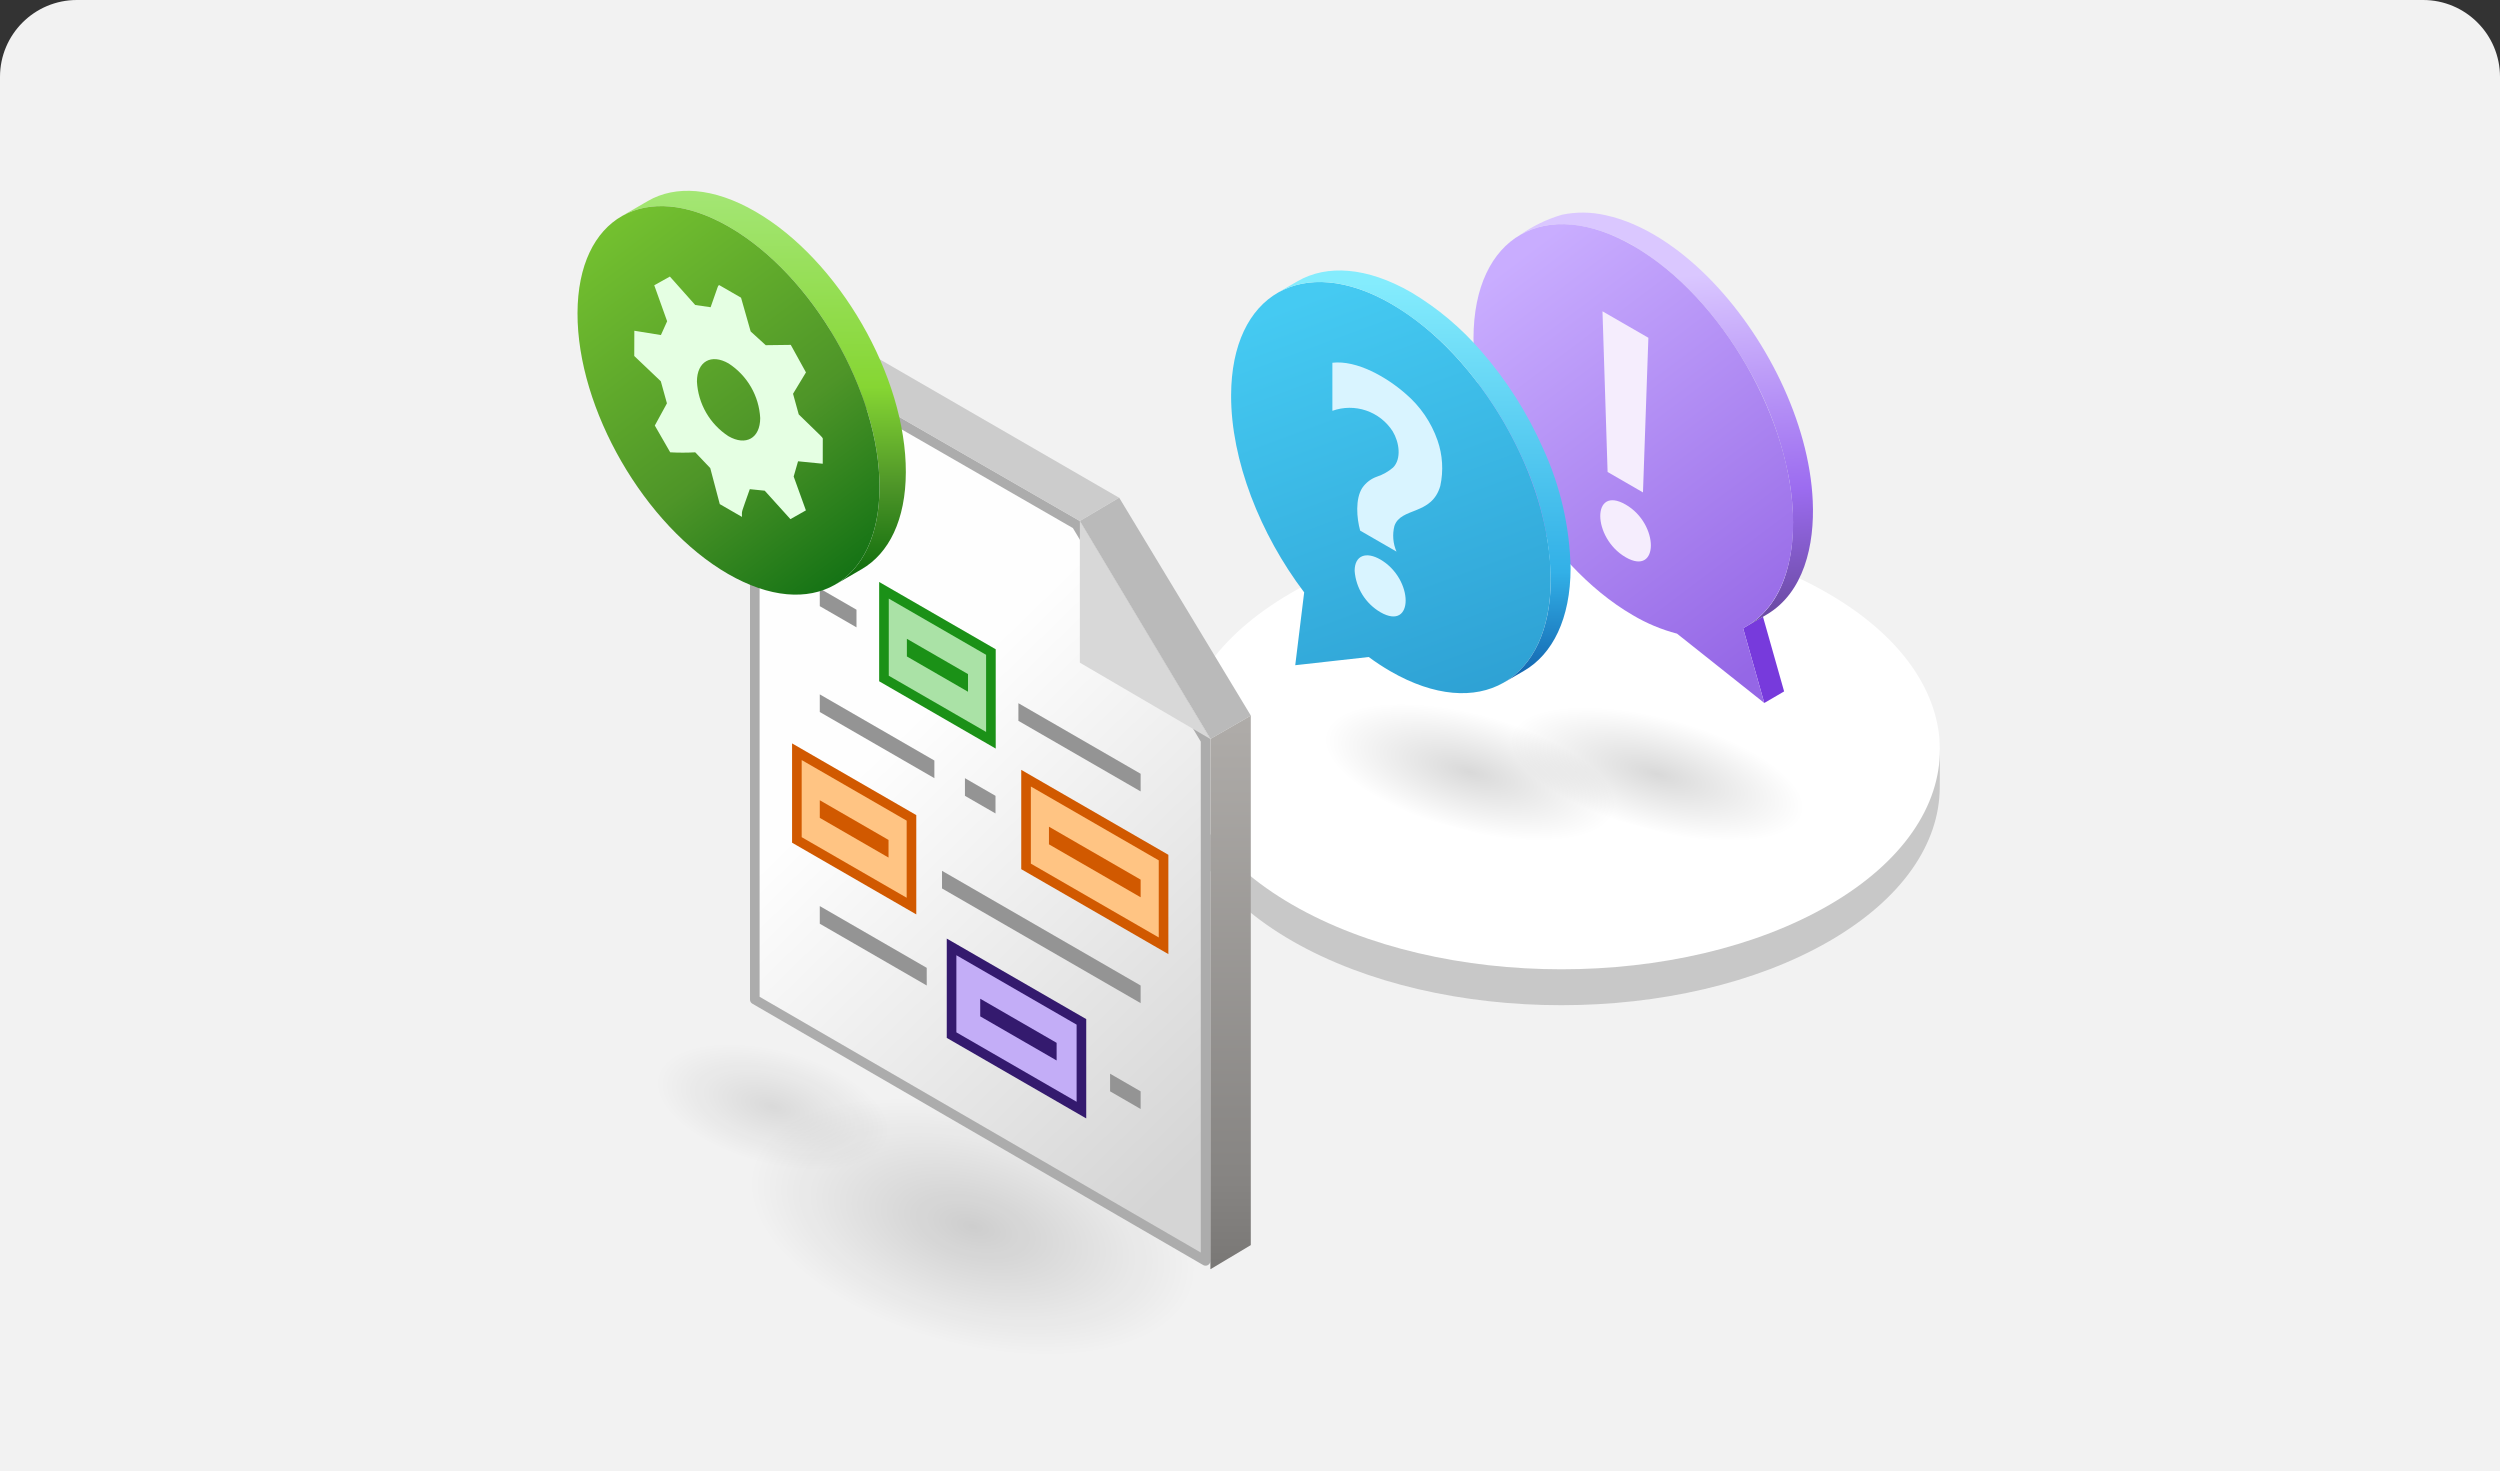 <svg width="260" height="153" viewBox="0 0 260 153" fill="none"
    xmlns="http://www.w3.org/2000/svg">
    <rect x="0" y="0" width="260" height="153" fill="#333333" stroke="none"/>
    <path d="M0 8C0 3.582 3.582 0 8 0H252C256.418 0 260 3.582 260 8V153H0V8Z" fill="#F2F2F2"/>
    <path d="M201.75 76.723L201.735 81.88C201.718 87.674 197.895 93.454 190.258 97.874C174.892 106.764 149.884 106.764 134.41 97.874C126.622 93.392 122.733 87.515 122.75 81.649L122.765 76.492C122.75 82.358 126.637 88.235 134.425 92.711C149.899 101.605 174.907 101.605 190.273 92.711C197.91 88.297 201.733 82.514 201.75 76.723Z" fill="#C8C8C8"/>
    <path d="M190.09 61.698C205.567 70.644 205.648 85.148 190.272 94.098C174.896 103.048 149.891 103.039 134.414 94.098C118.937 85.157 118.851 70.639 134.224 61.698C149.597 52.757 174.613 52.752 190.09 61.698Z" fill="white"/>
    <path d="M158.567 70.592L155.531 81.92L185.964 90.074L188.999 78.746L158.567 70.592Z" fill="url(#paint0_radial)"/>
    <path d="M139.297 70.209L136.148 81.96L166.286 90.035L169.435 78.284L139.297 70.209Z" fill="url(#paint1_radial)"/>
    <path d="M181.283 65.335L183.348 64.135L185.548 71.907L183.486 73.111L181.283 65.335Z" fill="#773ADC"/>
    <path d="M188.526 52.111C188.161 43.871 183.598 34.791 177.603 28.789C174.698 25.892 170.973 23.235 166.951 22.375C165.479 22.04 163.952 22.023 162.473 22.326C160.904 22.78 159.423 23.494 158.09 24.437C161.742 22.305 166.29 23.487 169.931 25.594L169.917 25.602C174.917 28.502 179.071 33.437 181.874 38.426C183.926 42.019 185.355 45.933 186.098 50.004C187.046 55.556 186.444 62.335 181.639 65.14L183.704 63.935C187.606 61.656 188.732 56.694 188.526 52.111Z" fill="url(#paint2_linear)"/>
    <path d="M186.489 54.428C186.518 43.828 179.1 30.928 169.918 25.602C160.736 20.276 153.274 24.549 153.244 35.147C153.214 45.745 160.628 58.647 169.81 63.976C171.245 64.83 172.794 65.478 174.41 65.899L183.486 73.111L181.286 65.338C184.476 63.685 186.473 59.899 186.489 54.428Z" fill="url(#paint3_linear)"/>
    <path d="M171.431 35.129L170.87 51.211L167.19 49.086L166.658 32.376L171.431 35.129ZM169.073 57.956C165.592 55.946 165.5 50.415 169.073 52.478C172.577 54.501 172.549 59.963 169.073 57.956Z" fill="#F5EDFD"/>
    <path d="M144.713 31.611C153.893 36.911 161.307 49.752 161.277 60.303C161.247 70.854 153.781 75.111 144.604 69.811C143.825 69.359 143.071 68.864 142.346 68.329L134.705 69.182L135.634 61.605C131.047 55.545 128.016 47.855 128.035 41.111C128.065 30.558 135.531 26.311 144.713 31.611Z" fill="url(#paint4_linear)"/>
    <path d="M163.342 59.099C163.327 64.345 161.476 68.033 158.496 69.767L156.431 70.967C159.418 69.233 161.261 65.545 161.281 60.299C161.188 55.989 160.207 51.745 158.399 47.831H158.405C156.778 44.158 154.61 40.75 151.972 37.721C149.899 35.305 147.447 33.242 144.713 31.611C140.093 28.939 135.903 28.695 132.883 30.449L134.945 29.249C137.967 27.494 142.154 27.743 146.779 30.411C149.514 32.043 151.968 34.107 154.045 36.522C156.686 39.548 158.854 42.957 160.475 46.632C162.279 50.546 163.256 54.79 163.342 59.099Z" fill="url(#paint5_linear)"/>
    <path d="M141.457 55.184C141.088 53.861 140.944 51.884 141.673 50.743C142.051 50.193 142.595 49.78 143.226 49.564C143.832 49.36 144.394 49.042 144.879 48.626C145.773 47.726 145.531 45.994 144.836 44.85C144.185 43.84 143.211 43.08 142.073 42.694C140.935 42.308 139.7 42.319 138.568 42.725V37.725C141.13 37.437 144.221 39.233 146.168 40.938C147.694 42.233 148.846 43.912 149.504 45.802C150.033 47.323 150.132 48.96 149.791 50.534C148.908 53.629 145.691 52.722 145.018 54.701C144.794 55.589 144.87 56.525 145.234 57.365L141.457 55.184ZM143.557 63.667C142.797 63.221 142.156 62.596 141.69 61.847C141.224 61.098 140.947 60.247 140.883 59.367C140.883 57.733 142.096 57.344 143.557 58.188C147.054 60.211 147.075 65.699 143.556 63.667H143.557Z" fill="#D9F4FF"/>
    <rect x="81.316" y="109.5" width="47.711" height="24.643" transform="rotate(15 81.316 109.5)" fill="url(#paint6_radial)"/>
    <path d="M78.5 103.954V35.283L111.943 54.55L125.38 76.989V131.132L78.5 103.954Z" fill="url(#paint7_linear)" stroke="#ACACAC" stroke-linecap="round" stroke-linejoin="round"/>
    <path d="M78 34.424L82.2 32L116.379 51.761L112.297 54.185L78 34.424Z" fill="#CCCCCC"/>
    <path d="M112.305 54.182L116.395 51.758L130.089 74.424L125.889 76.849L112.305 54.182Z" fill="#BABABA"/>
    <path d="M125.883 76.848L130.083 74.424V129.492L125.883 132V76.848Z" fill="url(#paint8_linear)"/>
    <path d="M112.305 54.182L125.88 76.857L112.305 68.918V54.182Z" fill="#D8D8D8"/>
    <path d="M94.793 94.233L82.875 87.353V78.179L94.793 85.059V94.233Z" fill="#FFC483" stroke="#D15900" stroke-miterlimit="10"/>
    <path d="M121.01 98.362L106.709 90.106V80.931L121.01 89.188V98.362Z" fill="#FFC483" stroke="#D15900" stroke-miterlimit="10"/>
    <path d="M103.054 76.987L91.932 70.564V61.39L103.054 67.812V76.987Z" fill="#AAE2A6" stroke="#1B9117" stroke-miterlimit="10"/>
    <path d="M112.468 115.45L98.963 107.652V98.478L112.468 106.276V115.45Z" fill="#C3ADF7" stroke="#341A6E" stroke-miterlimit="10"/>
    <path d="M118.626 82.307L105.914 74.968V73.133L118.626 80.472V82.307Z" fill="#949494"/>
    <path d="M100.672 71.941L94.316 68.271V66.436L100.672 70.106V71.941Z" fill="#1B9117"/>
    <path d="M89.074 65.244L85.258 63.041V61.206L89.074 63.409V65.244Z" fill="#949494"/>
    <path d="M97.175 80.93L85.258 74.05V72.215L97.175 79.095V80.93Z" fill="#949494"/>
    <path d="M103.532 84.6L100.354 82.766V80.931L103.532 82.766V84.6Z" fill="#949494"/>
    <path d="M118.626 93.317L109.092 87.812V85.978L118.626 91.482V93.317Z" fill="#D15900"/>
    <path d="M92.407 89.188L85.258 85.059V83.225L92.407 87.353V89.188Z" fill="#D15900"/>
    <path d="M118.625 104.326L97.969 92.398V90.564L118.625 102.491V104.326Z" fill="#949494"/>
    <path d="M115.449 111.665L118.626 113.5V115.335L115.449 113.5V111.665Z" fill="#949494"/>
    <path d="M101.943 103.867L109.888 108.455V110.29L101.943 105.702V103.867Z" fill="#341A6E"/>
    <path d="M85.258 94.233L96.38 100.656V102.491L85.258 96.068V94.233Z" fill="#949494"/>
    <rect x="69.84" y="106.151" width="24.97" height="11.853" transform="rotate(15 69.84 106.151)" fill="url(#paint9_radial)"/>
    <path d="M78.553 21.997C74.186 19.475 70.234 19.244 67.378 20.903L64.643 22.493C67.498 20.833 71.453 21.067 75.817 23.587C84.491 28.595 91.5 40.735 91.471 50.7C91.457 55.656 89.709 59.142 86.889 60.78L89.624 59.191C92.444 57.552 94.193 54.066 94.207 49.11C94.235 39.145 87.23 27.006 78.553 21.997Z" fill="url(#paint10_linear)"/>
    <path d="M75.817 23.588C67.144 18.583 60.089 22.601 60.061 32.567C60.032 42.534 67.041 54.68 75.715 59.689C84.389 64.698 91.443 60.675 91.471 50.701C91.499 40.727 84.491 28.596 75.817 23.588Z" fill="url(#paint11_linear)"/>
    <path d="M85.565 48.228L82.997 47.974L82.542 49.558L83.814 53.079L82.204 53.991L79.53 51.031L77.978 50.874C77.036 53.571 77.166 53.015 77.164 53.758L74.856 52.427L73.867 48.683L72.304 47.041C71.437 47.089 70.568 47.089 69.701 47.041L68.1 44.256L69.361 41.947L68.725 39.652L65.963 37.024L65.971 34.398L68.735 34.846L69.382 33.412L68.042 29.668L69.668 28.762L72.301 31.72L73.904 31.952C74.807 29.397 74.638 29.75 74.806 29.654L77.069 30.96L78.068 34.47L79.637 35.9L82.24 35.867L83.82 38.729L82.476 40.953L83.068 43.098C85.792 45.751 85.403 45.343 85.57 45.599L85.565 48.228ZM75.757 45.364C77.574 46.413 79.056 45.574 79.062 43.48C79.001 42.342 78.672 41.234 78.102 40.248C77.532 39.261 76.736 38.423 75.781 37.802C73.963 36.752 72.482 37.593 72.482 39.682C72.541 40.821 72.868 41.931 73.439 42.919C74.009 43.907 74.805 44.746 75.761 45.367" fill="#E5FFE3"/>
    <defs>
        <radialGradient id="paint0_radial" cx="0" cy="0" r="1" gradientUnits="userSpaceOnUse" gradientTransform="translate(172.35 80.509) rotate(105) scale(5.864 15.753)">
            <stop stop-opacity="0.15"/>
            <stop offset="1" stop-opacity="0"/>
        </radialGradient>
        <radialGradient id="paint1_radial" cx="0" cy="0" r="1" gradientUnits="userSpaceOnUse" gradientTransform="translate(152.873 80.303) rotate(105) scale(6.083 15.6)">
            <stop stop-opacity="0.15"/>
            <stop offset="1" stop-opacity="0"/>
        </radialGradient>
        <linearGradient id="paint2_linear" x1="172.56" y1="28.894" x2="175.38" y2="64.173" gradientUnits="userSpaceOnUse">
            <stop stop-color="#DAC7FF"/>
            <stop offset="0.65" stop-color="#9C6CF0"/>
            <stop offset="1" stop-color="#6C4BA6"/>
        </linearGradient>
        <linearGradient id="paint3_linear" x1="155.952" y1="28.268" x2="185.379" y2="67.356" gradientUnits="userSpaceOnUse">
            <stop stop-color="#C9ADFF"/>
            <stop offset="1" stop-color="#9567E6"/>
        </linearGradient>
        <linearGradient id="paint4_linear" x1="134.75" y1="31.5" x2="150.407" y2="73.88" gradientUnits="userSpaceOnUse">
            <stop stop-color="#45CAF2"/>
            <stop offset="1" stop-color="#2EA1D4"/>
        </linearGradient>
        <linearGradient id="paint5_linear" x1="148.112" y1="29.434" x2="148.112" y2="69.75" gradientUnits="userSpaceOnUse">
            <stop stop-color="#84ECFD"/>
            <stop offset="0.745" stop-color="#32B0E7"/>
            <stop offset="1" stop-color="#156AB3"/>
        </linearGradient>
        <radialGradient id="paint6_radial" cx="0" cy="0" r="1" gradientUnits="userSpaceOnUse" gradientTransform="translate(105.172 121.821) rotate(90) scale(12.321 23.855)">
            <stop stop-opacity="0.15"/>
            <stop offset="1" stop-opacity="0"/>
        </radialGradient>
        <linearGradient id="paint7_linear" x1="70.403" y1="53.707" x2="130.203" y2="115.255" gradientUnits="userSpaceOnUse">
            <stop offset="0.375" stop-color="#FEFEFE"/>
            <stop offset="1" stop-color="#D5D5D5"/>
        </linearGradient>
        <linearGradient id="paint8_linear" x1="127.983" y1="132" x2="127.983" y2="74.431" gradientUnits="userSpaceOnUse">
            <stop stop-color="#797775"/>
            <stop offset="0.157" stop-color="#868482"/>
            <stop offset="1" stop-color="#AFACA9"/>
        </linearGradient>
        <radialGradient id="paint9_radial" cx="0" cy="0" r="1" gradientUnits="userSpaceOnUse" gradientTransform="translate(82.325 112.078) rotate(90) scale(5.927 12.485)">
            <stop stop-opacity="0.1"/>
            <stop offset="1" stop-opacity="0"/>
        </radialGradient>
        <linearGradient id="paint10_linear" x1="79.425" y1="19.843" x2="79.425" y2="60.781" gradientUnits="userSpaceOnUse">
            <stop stop-color="#A4E675"/>
            <stop offset="0.498" stop-color="#86D633"/>
            <stop offset="0.75" stop-color="#4E9528"/>
            <stop offset="0.995" stop-color="#0B6A0B"/>
        </linearGradient>
        <linearGradient id="paint11_linear" x1="88.736" y1="59.489" x2="54.326" y2="13.434" gradientUnits="userSpaceOnUse">
            <stop stop-color="#157315"/>
            <stop offset="0.299" stop-color="#4E9528"/>
            <stop offset="1" stop-color="#86D633"/>
        </linearGradient>
    </defs>
</svg>
